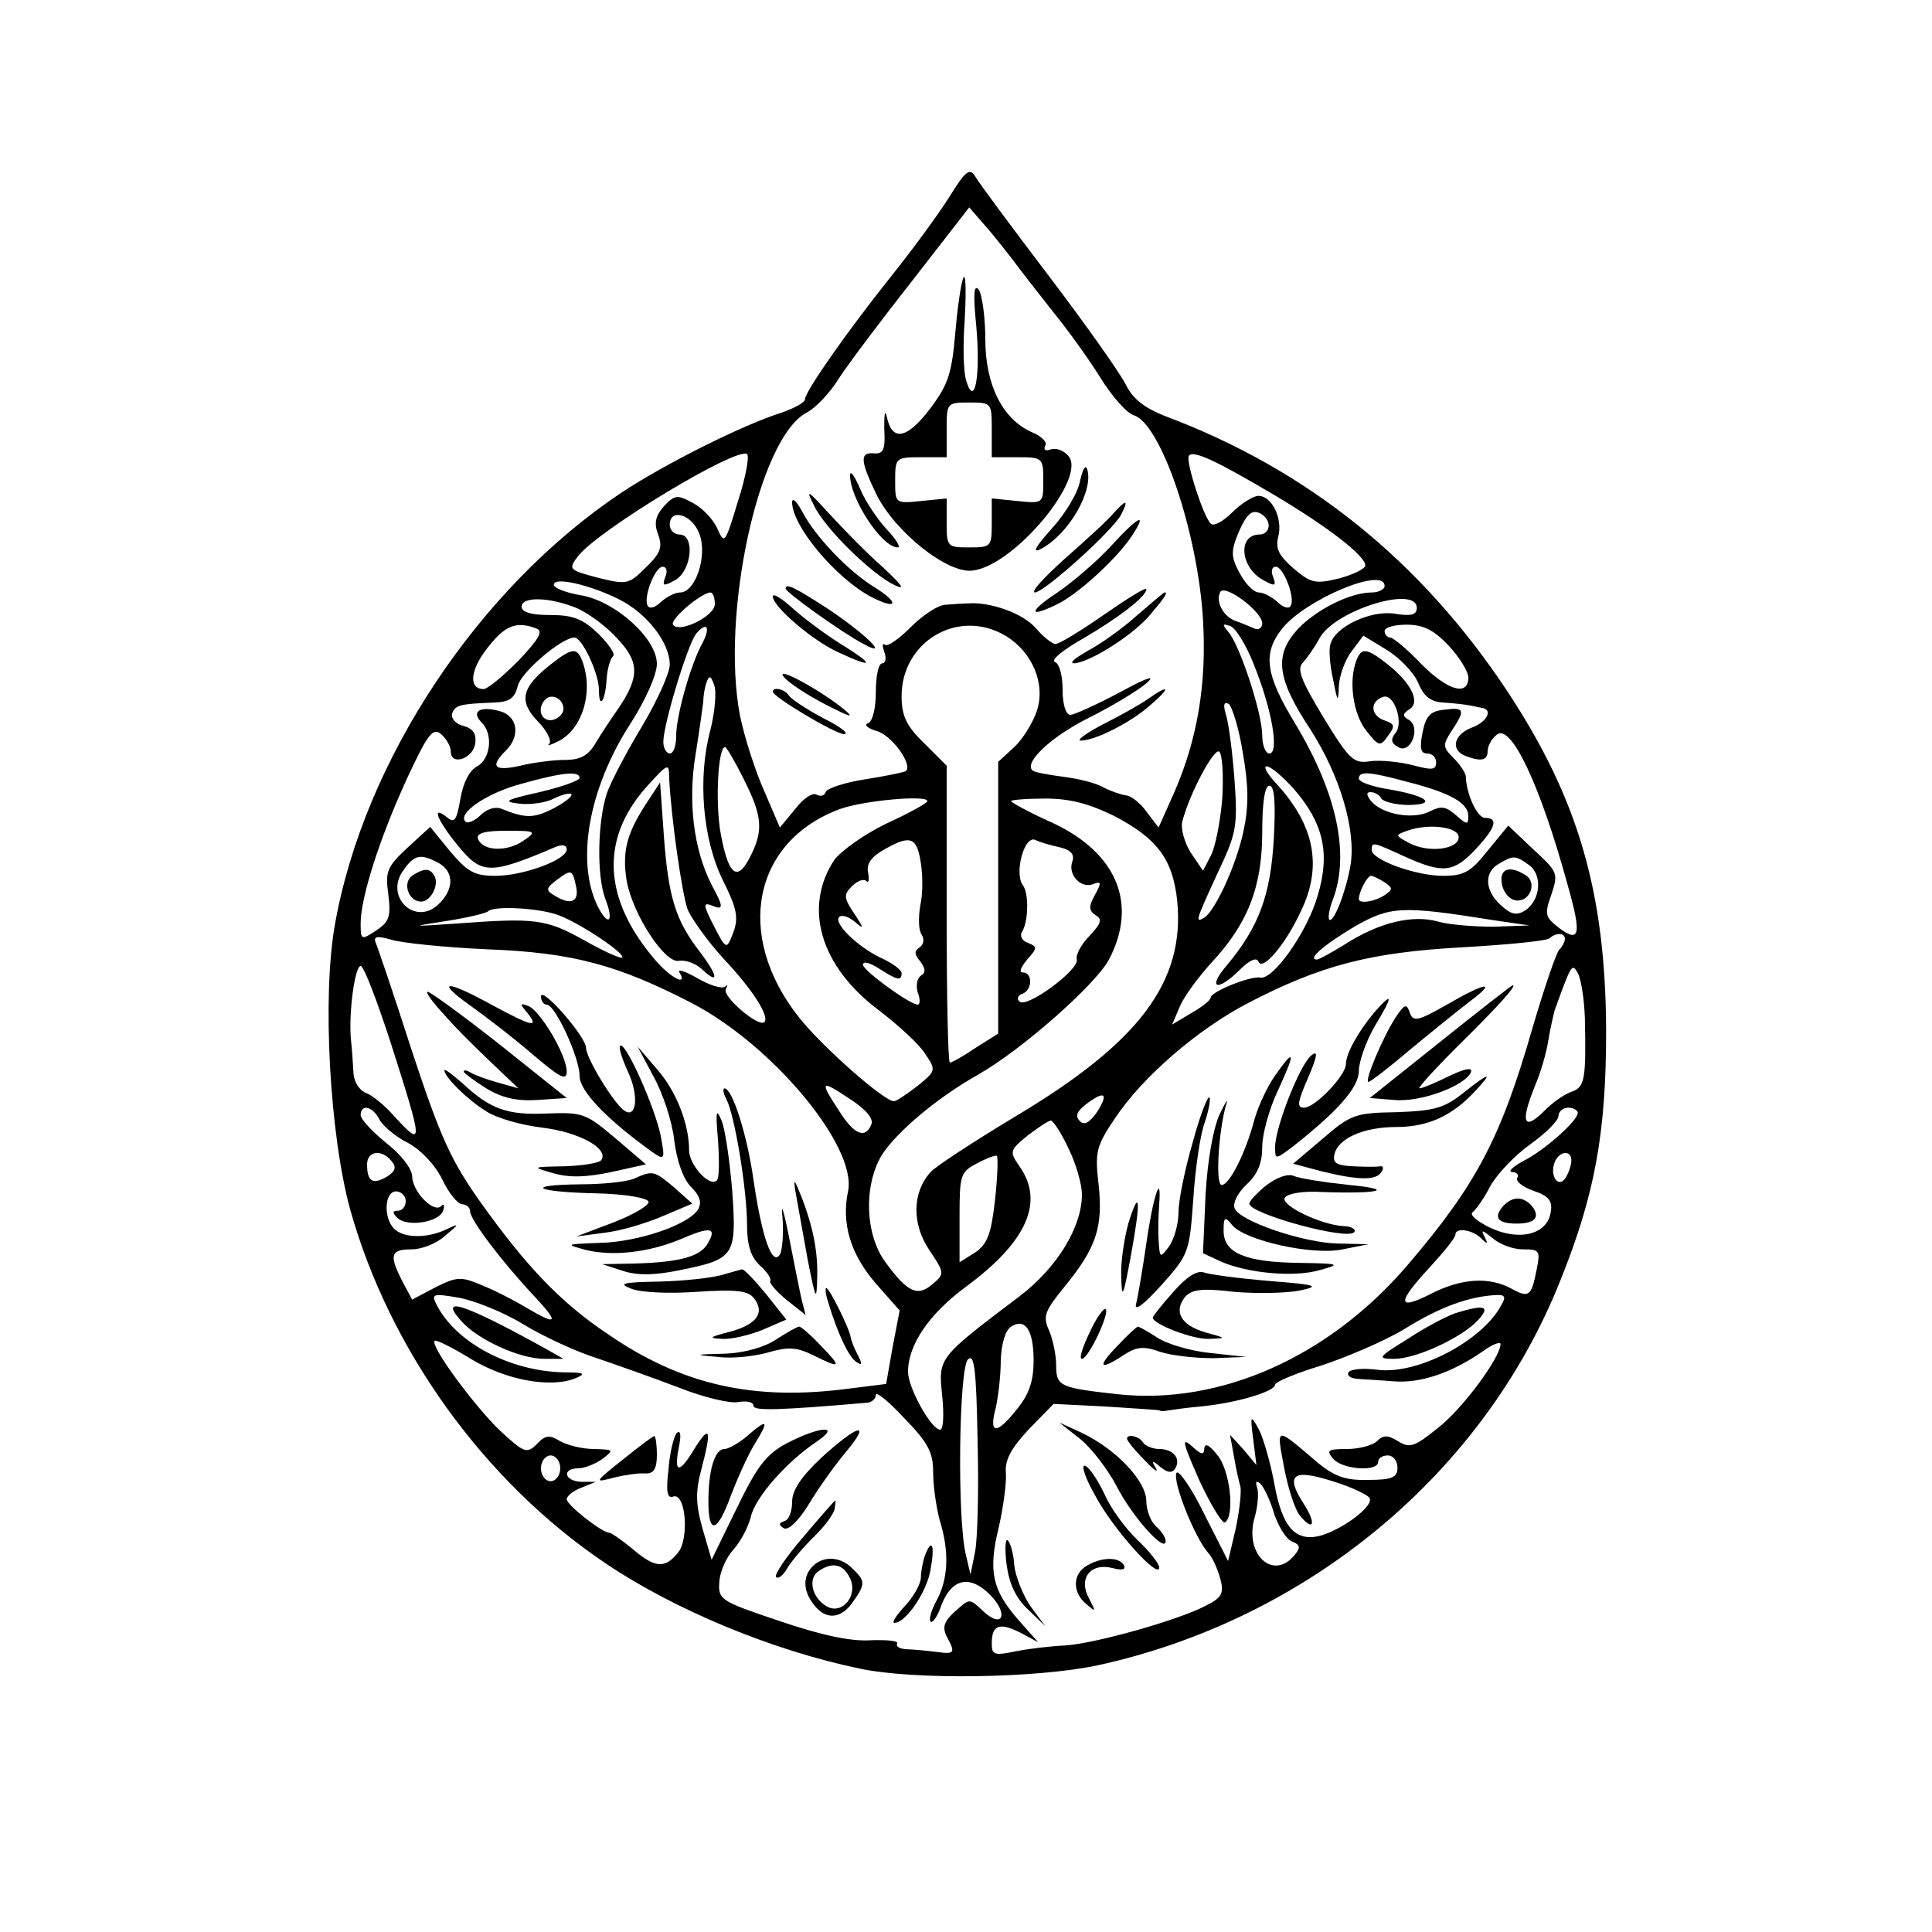 <?xml version="1.0" standalone="no"?>
<!DOCTYPE svg PUBLIC "-//W3C//DTD SVG 20010904//EN"
 "http://www.w3.org/TR/2001/REC-SVG-20010904/DTD/svg10.dtd">
<svg version="1.0" xmlns="http://www.w3.org/2000/svg"
 width="300pt" height="300pt" viewBox="0 0 300 300"
 preserveAspectRatio="xMidYMid meet">
<g transform="translate(0,300) scale(0.1,-0.1)"
fill="#000000" stroke="none">
<path d="M1474 2694 c-17 -27 -58 -83 -91 -124 -67 -84 -133 -178 -133 -190 0
-5 -17 -14 -37 -21 -58 -18 -182 -80 -248 -124 -222 -148 -400 -416 -445 -671
-20 -112 -8 -327 24 -443 61 -217 208 -422 397 -549 107 -72 259 -135 394
-163 85 -18 274 -15 369 5 326 71 600 298 719 598 54 134 71 230 71 388 -1
214 -43 359 -153 526 -135 204 -311 345 -532 428 -33 13 -50 27 -61 49 -9 18
-62 93 -119 168 -57 75 -109 145 -114 154 -9 15 -15 11 -41 -31z m96 -94 c14
-19 43 -56 65 -84 23 -28 56 -74 74 -103 18 -29 41 -55 52 -58 42 -14 99 -182
107 -317 6 -101 -9 -186 -44 -267 l-25 -56 -19 25 c-10 14 -25 25 -32 25 -7 1
-22 6 -34 12 -11 7 -40 14 -64 17 -23 3 -45 7 -47 10 -13 12 29 52 87 81 36
18 76 42 90 54 16 14 1 9 -41 -14 -36 -19 -71 -35 -77 -35 -7 0 -12 16 -12 39
0 22 -5 41 -12 43 -7 3 13 19 43 36 58 34 99 66 99 77 0 4 -29 -14 -65 -39
-36 -25 -70 -46 -76 -46 -5 0 -19 11 -31 25 -19 22 -70 41 -105 38 -7 0 -22
-1 -34 -2 -12 0 -36 -16 -55 -35 -18 -18 -36 -31 -40 -27 -4 3 -4 -2 -1 -11 4
-10 2 -18 -3 -18 -6 0 -10 -20 -10 -44 0 -26 -5 -46 -12 -49 -7 -2 -1 -8 13
-12 23 -6 56 -51 46 -62 -2 -2 -31 -8 -63 -13 -32 -5 -60 -14 -62 -20 -2 -6
-8 -7 -14 -4 -6 4 -21 -6 -33 -22 l-24 -29 -24 56 c-14 31 -31 84 -38 118 -30
157 29 430 103 470 14 7 37 31 51 54 15 23 67 92 115 153 l87 112 20 -23 c11
-12 31 -37 45 -55z m-424 -378 c-20 -66 -21 -68 -32 -43 -6 14 -23 32 -38 40
-24 13 -28 13 -45 -5 -13 -15 -16 -26 -9 -44 7 -19 4 -29 -19 -51 -27 -27 -30
-27 -75 -16 -45 12 -46 13 -30 34 33 41 245 169 262 158 4 -3 -2 -36 -14 -73z
m835 8 c82 -49 139 -93 139 -108 0 -5 -18 -14 -40 -20 -37 -9 -44 -8 -71 15
-23 20 -29 31 -24 50 7 28 -10 63 -31 63 -8 0 -27 -12 -41 -26 -14 -14 -29
-22 -33 -17 -12 12 -39 97 -34 105 6 10 42 -7 135 -62z m-11 -46 c0 -8 -6 -14
-14 -14 -35 0 -30 -52 6 -71 18 -10 20 -9 15 5 -4 9 -2 16 4 16 12 0 31 -49
23 -61 -3 -5 -12 -2 -20 6 -9 8 -22 15 -29 15 -8 0 -21 13 -30 30 -14 26 -14
34 -1 65 11 25 19 33 30 29 9 -3 16 -12 16 -20z m-884 -13 c13 -34 -6 -91 -30
-91 -8 0 -21 -7 -30 -15 -8 -8 -17 -11 -20 -6 -8 12 11 61 23 61 6 0 8 -7 4
-16 -5 -14 -3 -15 15 -5 26 14 32 71 7 71 -8 0 -15 7 -15 15 0 27 35 16 46
-14z m-124 -102 c43 -22 78 -67 78 -101 0 -13 -19 -55 -42 -94 -23 -38 -48
-85 -55 -104 -15 -43 -17 -129 -3 -166 13 -33 6 -44 -10 -15 -37 70 -17 186
50 289 23 36 40 75 40 91 0 40 -66 99 -120 107 -22 4 -40 11 -40 16 0 13 56 0
102 -23z m1188 21 c0 -5 -9 -10 -20 -10 -33 0 -85 -26 -114 -56 -38 -41 -34
-77 19 -157 46 -72 71 -156 62 -211 -7 -40 -26 -90 -33 -84 -2 3 0 17 6 32 26
70 6 164 -58 271 -47 77 -52 110 -21 149 36 45 159 97 159 66z m-190 -58 c0
-7 -6 -11 -12 -8 -7 3 -21 9 -30 12 -19 7 -31 31 -23 45 8 12 65 -31 65 -49z
m-850 30 c0 -19 -56 -46 -65 -32 -5 8 43 49 58 50 4 0 7 -8 7 -18z m-215 -6
c19 -8 48 -30 64 -48 34 -36 34 -59 2 -107 -10 -14 -26 -38 -35 -53 -12 -21
-24 -28 -49 -28 -17 0 -49 -4 -69 -9 -40 -9 -48 -2 -23 23 24 23 19 55 -10 62
-30 8 -44 -1 -27 -18 18 -18 14 -56 -7 -68 -12 -6 -22 -26 -26 -50 -6 -34 -9
-39 -21 -29 -25 20 -15 -5 17 -44 37 -45 49 -46 152 -2 10 4 17 3 17 -4 0 -16
-67 -41 -111 -41 -32 0 -43 6 -70 38 l-31 38 -36 -33 c-31 -29 -34 -36 -29
-72 4 -34 2 -42 -19 -56 -23 -15 -24 -15 -24 11 0 40 29 131 71 223 33 71 41
82 54 71 8 -7 15 -19 15 -27 0 -23 35 -11 38 13 2 15 -4 23 -19 27 -12 3 -19
12 -17 19 5 13 11 15 64 17 25 1 33 6 38 26 5 21 68 75 88 75 12 0 38 -56 38
-81 0 -32 10 -18 12 17 1 16 6 32 10 35 4 3 -6 18 -23 35 -24 23 -39 29 -75
29 -28 0 -44 4 -44 13 0 16 43 15 85 -2z m1305 0 c0 -11 -9 -13 -34 -9 -37 6
-93 -20 -100 -47 -3 -8 -1 -33 4 -55 7 -36 8 -37 9 -10 1 17 10 41 20 54 l18
24 36 -22 c20 -12 42 -35 49 -51 9 -22 20 -30 40 -31 16 -1 33 -3 38 -4 6 -1
15 -3 20 -4 19 -2 10 -22 -15 -31 -28 -11 -33 -35 -9 -44 24 -9 34 -7 34 8 0
7 6 19 14 25 22 19 68 -78 111 -236 21 -74 18 -88 -14 -64 -22 17 -23 21 -12
52 11 33 10 35 -28 70 l-39 37 -32 -39 c-26 -33 -37 -39 -69 -39 -43 0 -111
25 -111 40 0 13 1 13 51 -10 60 -27 76 -25 110 11 32 34 36 49 15 49 -12 0
-29 36 -30 65 -1 6 -9 18 -19 28 -17 17 -17 20 -3 42 22 33 20 37 -11 33 -22
-2 -29 -10 -34 -35 -5 -25 -3 -33 7 -33 8 0 14 -6 14 -14 0 -12 -7 -12 -37 -4
-20 5 -49 8 -65 6 -26 -4 -32 1 -73 68 -36 60 -42 76 -31 86 7 8 18 24 25 37
23 43 151 83 151 47z m-1367 -32 c11 -4 4 -16 -28 -50 -24 -24 -48 -44 -54
-44 -24 0 -21 30 6 64 27 35 45 42 76 30z m257 -24 c-18 -33 -40 -112 -40
-142 0 -16 -4 -28 -10 -28 -5 0 -10 8 -10 18 0 27 38 152 51 168 17 20 23 10
9 -16z m471 13 c42 -25 63 -75 49 -117 -6 -18 -22 -44 -35 -56 l-25 -23 0
-211 0 -211 -35 -22 c-19 -13 -37 -23 -40 -23 -3 0 -5 104 -5 230 l0 231 -35
35 c-28 27 -35 43 -35 73 0 85 88 137 161 94z m386 -45 c28 -69 40 -138 24
-138 -6 0 -11 13 -11 28 0 34 -34 138 -52 160 -11 13 -10 14 2 10 8 -2 25 -29
37 -60z m302 30 c17 -18 31 -41 31 -50 0 -30 -33 -20 -74 22 -21 22 -43 40
-47 40 -5 0 -9 5 -9 10 0 6 16 10 34 10 26 0 42 -8 65 -32z m-1146 -132 c-20
-74 -12 -170 20 -234 21 -42 24 -57 16 -79 -11 -29 -11 -29 -33 14 -14 28 -14
32 -1 27 19 -8 19 -3 0 32 -28 55 -37 129 -25 202 6 37 11 74 12 82 0 8 2 22
5 30 4 12 7 11 12 -4 4 -10 1 -42 -6 -70z m827 -36 c9 -51 9 -83 1 -120 -11
-53 -44 -124 -61 -135 -15 -9 -13 -4 21 70 29 61 31 72 26 143 -3 42 -9 88
-13 101 -5 16 -4 22 4 18 5 -4 16 -38 22 -77z m-775 -40 c29 -58 31 -80 9
-122 -20 -39 -34 -26 -46 44 -7 47 -3 128 8 128 2 0 15 -22 29 -50z m743 -29
c-3 -37 -11 -77 -18 -90 l-12 -23 -19 28 c-10 16 -16 38 -13 49 12 45 49 113
57 108 5 -3 7 -36 5 -72z m-859 32 c3 -62 20 -182 29 -206 7 -15 31 -49 55
-75 46 -49 72 -90 64 -99 -9 -9 -66 40 -60 51 3 6 3 8 -1 4 -5 -4 -24 2 -43
13 -19 11 -32 15 -28 9 14 -23 -15 -8 -39 21 -79 93 -84 185 -14 265 35 39 37
40 37 17z m970 -18 c46 -53 57 -100 37 -166 -16 -56 -69 -131 -89 -127 -15 3
-77 -22 -77 -31 0 -4 -14 -15 -30 -24 l-30 -18 12 28 c6 15 29 46 49 68 56 60
79 117 79 203 0 46 4 72 11 72 8 0 10 -25 7 -82 -5 -88 -23 -137 -73 -197 -31
-36 -15 -42 20 -7 15 15 26 20 29 13 6 -16 42 26 66 78 34 70 21 134 -38 198
-14 15 -21 27 -15 27 6 0 25 -16 42 -35z m-1109 17 c0 -4 -28 -14 -62 -22 -54
-12 -58 -15 -31 -18 18 -2 42 2 53 8 12 6 24 9 27 7 3 -3 -10 -13 -27 -22 -31
-16 -44 -16 -81 -1 -10 4 -23 0 -33 -10 -9 -9 -20 -13 -23 -10 -14 13 34 45
87 59 64 18 90 20 90 9z m1285 -6 c67 -17 95 -33 95 -53 0 -14 -2 -14 -19 1
-16 14 -23 15 -41 6 -25 -13 -73 -5 -91 16 -7 9 -8 14 -1 14 6 0 14 -4 17 -10
3 -5 23 -10 43 -10 46 1 26 15 -35 25 -24 4 -43 11 -43 16 0 12 16 11 75 -5z
m-745 -30 c0 -3 -29 -19 -64 -35 -35 -17 -71 -43 -81 -57 -48 -74 -21 -165 70
-233 30 -23 63 -53 72 -68 17 -25 16 -26 -12 -49 -17 -13 -33 -24 -37 -24 -15
0 -111 84 -148 131 -100 127 -71 273 65 323 37 13 135 22 135 12z m290 -23
c67 -35 91 -67 98 -132 12 -126 -59 -220 -252 -335 -63 -38 -123 -77 -131 -86
-29 -32 -29 -81 -2 -121 24 -36 24 -37 5 -53 -23 -20 -39 -13 -73 34 -32 43
-34 119 -6 166 22 35 85 89 151 126 68 39 181 139 202 178 45 86 13 165 -87
212 -36 16 -65 32 -65 34 0 2 24 4 53 4 39 0 68 -8 107 -27z m535 -33 c0 -19
-47 -25 -77 -9 -22 12 -22 12 -3 19 34 12 80 6 80 -10z m-1453 -6 c-25 -17
-63 -16 -70 4 -2 8 10 12 44 12 47 0 48 -1 26 -16z m618 -35 c3 -19 3 -48 -1
-65 -3 -18 -3 -38 2 -45 5 -8 3 -16 -3 -20 -9 -6 -8 -11 1 -22 8 -11 9 -17 1
-22 -6 -4 -8 -15 -5 -26 4 -10 4 -19 0 -19 -12 0 -85 53 -85 62 0 6 11 3 25
-6 28 -18 35 -20 35 -7 0 5 -15 16 -33 24 -37 18 -73 54 -64 63 4 4 14 1 24
-7 15 -13 15 -11 -1 13 -16 24 -16 29 -3 42 8 8 18 12 22 8 4 -4 5 2 3 13 -3
14 5 25 27 37 39 22 49 18 55 -23z m217 25 c16 -4 22 -11 18 -22 -7 -20 13
-42 32 -35 13 5 14 3 3 -17 -10 -18 -9 -24 1 -31 11 -6 9 -13 -9 -32 -13 -13
-22 -30 -20 -37 4 -16 -79 -77 -89 -65 -5 4 -2 10 5 12 15 6 16 33 0 33 -6 0
-3 8 7 20 16 18 16 20 1 26 -9 3 -13 11 -9 17 10 16 11 60 1 73 -13 18 2 76
19 70 8 -4 26 -9 40 -12z m-966 -24 c25 -14 24 -42 -1 -65 -36 -33 -83 13 -54
53 17 25 27 27 55 12z m1693 -3 c22 -16 18 -55 -6 -71 -13 -8 -22 -6 -37 8
-26 23 -27 52 -3 65 22 13 25 13 46 -2z m-1479 -36 c4 -22 -10 -27 -35 -11
-13 8 -12 11 5 24 23 17 24 16 30 -13z m1255 9 c13 -9 13 -11 0 -20 -15 -10
-40 -14 -40 -6 0 11 13 36 19 36 3 0 13 -5 21 -10z m-1283 -51 c33 -12 105
-60 99 -66 -2 -2 -29 10 -59 27 -59 33 -76 35 -197 26 -74 -5 -74 -5 -16 4 32
5 61 12 64 15 9 9 80 5 109 -6z m1453 -8 l55 -8 -55 -2 c-30 0 -70 3 -87 8
-39 11 -91 -1 -144 -35 -21 -13 -41 -24 -44 -24 -16 0 11 23 58 51 56 32 73
33 217 10z m-1565 -45 c134 -5 204 -24 320 -84 126 -66 255 -222 242 -291 -11
-51 4 -99 43 -144 l37 -42 -11 -57 -10 -57 -56 -7 c-149 -20 -261 5 -377 85
-73 49 -126 105 -196 203 -47 66 -63 102 -107 235 -28 87 -54 164 -57 170 -3
9 3 10 24 4 15 -5 82 -12 148 -15z m1675 16 c0 -4 -4 -12 -9 -17 -5 -6 -23
-59 -41 -120 -49 -171 -87 -244 -194 -369 -122 -143 -291 -218 -450 -201 -90
10 -96 12 -96 45 0 16 -5 40 -11 54 -10 22 -7 30 24 68 49 60 60 92 53 158 -6
51 -4 60 25 103 43 65 129 139 208 180 112 58 188 78 331 86 71 4 132 10 136
14 10 9 24 9 24 -1z m-1824 -159 c52 -163 52 -166 5 -115 -14 16 -34 32 -43
35 -10 4 -18 17 -19 29 -1 13 -2 37 -4 53 -4 41 6 115 15 115 5 0 25 -53 46
-117z m1855 36 c2 -94 0 -107 -20 -114 -10 -3 -31 -17 -45 -32 -31 -30 -35
-14 -12 42 8 19 17 49 20 68 3 19 8 40 10 48 26 72 27 74 36 58 5 -9 10 -40
11 -70z m-1108 -165 c-9 -23 -27 -16 -50 21 -31 47 -29 49 16 19 25 -16 38
-31 34 -40z m351 20 c-12 -17 -20 -22 -27 -15 -8 8 -5 15 9 26 29 22 36 18 18
-11z m-1115 -12 c5 -10 25 -27 45 -37 20 -11 42 -34 53 -57 10 -21 24 -38 31
-38 6 0 12 -5 12 -11 0 -13 50 -79 99 -131 40 -43 37 -47 -11 -19 -18 11 -49
27 -69 35 -33 14 -39 14 -73 -3 l-36 -19 -15 28 c-21 41 -19 50 14 50 16 0 39
9 52 21 23 19 23 20 2 10 -29 -14 -66 -14 -81 1 -17 17 -15 58 3 58 8 0 15 -7
15 -15 0 -8 -5 -15 -12 -15 -9 0 -9 -3 -1 -11 15 -15 65 -7 71 11 3 8 1 12 -3
7 -12 -11 -45 23 -45 47 -1 12 -17 33 -40 51 -21 17 -39 36 -40 43 0 18 18 15
29 -6z m1861 10 c0 -12 -51 -58 -85 -75 -16 -9 -24 -16 -17 -17 7 0 11 -4 8
-9 -3 -5 8 -14 25 -20 24 -8 30 -16 27 -33 -5 -35 -49 -46 -95 -24 -20 10 -32
20 -26 24 5 4 18 22 27 40 10 18 37 47 62 65 24 17 44 37 44 44 0 7 7 13 15
13 8 0 15 -4 15 -8z m-791 -55 c12 -24 21 -56 21 -72 0 -50 -38 -113 -97 -158
-127 -96 -126 -95 -120 -154 3 -29 2 -53 -3 -53 -14 0 -50 65 -50 90 0 42 33
90 90 132 95 70 122 132 83 187 -16 23 -15 25 13 48 16 12 32 23 36 23 3 0 16
-19 27 -43z m-1051 -20 c8 -9 6 -16 -7 -24 -22 -13 -31 -8 -31 19 0 21 23 24
38 5z m937 -61 c-6 -53 -12 -68 -31 -81 l-24 -15 0 69 c0 67 1 71 28 85 15 8
29 13 30 11 2 -2 1 -33 -3 -69z m895 62 c0 -7 -4 -19 -9 -27 -11 -17 -25 3
-17 24 7 18 26 20 26 3z m-141 -120 c11 -11 12 -10 6 2 -6 11 -3 10 12 -2 11
-10 32 -18 48 -18 26 0 27 -2 21 -32 -8 -41 -12 -44 -39 -29 -35 19 -78 16
-125 -8 -53 -27 -53 -14 -2 41 22 24 40 46 40 51 0 11 25 8 39 -5z m-1487
-134 c31 -19 83 -43 115 -53 32 -11 89 -31 128 -46 38 -15 80 -25 92 -22 13 2
23 0 23 -6 0 -8 39 -7 178 5 6 1 12 6 12 12 0 6 20 -10 44 -36 37 -38 45 -53
45 -84 0 -22 5 -55 10 -74 15 -48 14 -90 -4 -124 -9 -16 -13 -31 -10 -34 3 -3
11 8 17 26 16 41 44 47 75 16 29 -29 21 -54 -9 -27 -24 22 -21 22 -47 -1 -15
-14 -18 -23 -11 -37 14 -26 13 -28 -17 -24 -16 2 -36 4 -46 4 -10 1 -16 4 -14
9 3 4 -16 6 -41 5 -32 -2 -77 8 -142 30 -92 31 -95 33 -93 61 1 16 11 38 22
50 11 12 23 35 27 51 7 30 55 85 103 117 38 26 3 23 -47 -3 -32 -17 -46 -35
-78 -101 l-39 -80 -14 48 c-11 39 -11 58 -2 92 16 61 14 71 -9 35 -25 -42 -34
-42 -26 -1 4 19 3 28 -3 23 -5 -6 -11 -31 -13 -57 -4 -34 -2 -45 7 -42 20 8
26 -67 7 -88 -20 -24 -35 -23 -70 7 -17 14 -33 25 -36 25 -11 0 -66 43 -66 52
0 5 10 13 23 18 l22 9 -22 0 c-27 1 -31 21 -5 21 10 0 27 7 38 15 18 14 17 14
-14 15 -18 0 -41 6 -52 12 -16 10 -23 10 -36 -4 -16 -16 -20 -14 -57 20 -40
38 -110 133 -102 140 2 2 27 -10 56 -28 54 -33 124 -46 163 -30 17 7 13 9 -19
9 -83 2 -165 45 -196 103 -10 19 -8 20 33 13 23 -4 69 -22 100 -41z m1519 29
c-30 -56 -131 -108 -192 -100 -22 3 -42 1 -45 -4 -3 -5 3 -9 13 -10 10 -1 36
-2 58 -4 41 -3 89 13 138 47 15 11 27 15 27 11 0 -21 -60 -102 -98 -131 -36
-29 -43 -31 -61 -20 -16 10 -23 10 -33 0 -6 -6 -27 -12 -46 -12 -30 0 -33 -2
-22 -15 14 -17 70 -21 70 -5 0 6 7 10 15 10 8 0 15 -8 15 -19 0 -15 -8 -19
-45 -19 -35 -1 -52 5 -78 26 -68 58 -65 58 -53 -7 6 -32 17 -66 25 -75 21 -25
25 -12 6 18 -30 46 -18 56 44 36 30 -9 57 -22 58 -27 5 -13 -44 -49 -78 -58
-38 -9 -58 14 -70 80 -6 33 -17 71 -24 85 -13 24 -14 23 -9 -15 l5 -40 -20 24
-21 23 6 -33 c3 -19 8 -40 10 -47 2 -7 -1 -36 -7 -65 l-12 -51 -37 73 c-20 41
-40 69 -43 64 -7 -12 27 -98 48 -123 8 -8 16 -27 20 -42 6 -22 2 -29 -22 -41
-43 -23 -173 -59 -218 -62 -22 -1 -57 -5 -77 -9 -34 -7 -38 -6 -38 12 0 29 12
33 44 17 l28 -15 -31 35 c-40 46 -47 75 -30 144 7 31 12 68 11 83 -2 20 7 38
35 68 l39 40 80 -4 c43 -3 81 -5 84 -6 3 -2 10 -1 15 0 6 1 27 4 49 6 54 5
116 23 116 34 0 4 33 18 73 30 39 13 98 38 129 57 53 33 99 50 141 52 14 1 16
-3 8 -16z m-726 -86 c0 -31 -7 -52 -25 -74 -32 -41 -45 -41 -34 0 4 17 8 51 8
75 1 26 7 46 16 52 22 14 35 -5 35 -53z m-91 -297 l-7 -35 -7 30 c-14 55 -11
290 3 304 10 10 13 -16 15 -126 2 -76 0 -154 -4 -173z m-644 130 c0 -11 -7
-20 -15 -20 -8 0 -15 9 -15 20 0 11 7 20 15 20 8 0 15 -9 15 -20z m1109 -72
c7 -20 19 -39 28 -42 12 -5 13 -9 3 -21 -33 -40 -78 1 -62 58 5 17 7 39 4 47
-3 10 -1 12 6 5 5 -5 15 -26 21 -47z"/>
<path d="M1484 2490 c-6 -71 -11 -86 -40 -125 -36 -47 -59 -51 -67 -12 -3 12
-4 4 -4 -18 2 -32 -1 -40 -15 -39 -23 2 -23 -10 3 -64 29 -58 110 -123 149
-118 65 7 181 147 148 179 -7 8 -19 12 -27 9 -8 -3 -11 0 -8 6 4 5 -6 15 -21
21 -45 20 -72 73 -72 144 0 34 -5 69 -10 77 -8 10 -9 -7 -4 -57 7 -79 -3 -128
-16 -83 -4 14 -5 55 -2 93 2 37 2 67 -1 67 -3 0 -9 -36 -13 -80z m56 -157 l0
-43 40 0 c39 0 40 -1 40 -36 0 -36 0 -36 -40 -32 l-40 4 0 -38 c0 -37 -1 -38
-35 -38 -34 0 -35 1 -35 38 l0 38 -40 -4 c-40 -4 -40 -4 -40 32 0 35 1 36 40
36 l40 0 0 43 c0 41 0 42 35 42 35 0 35 -1 35 -42z"/>
<path d="M1677 2253 c-3 -18 -23 -51 -44 -74 -26 -29 -31 -39 -16 -31 43 23
82 91 71 124 -3 7 -7 -2 -11 -19z"/>
<path d="M1320 2263 c-1 -36 49 -113 74 -113 5 0 -2 12 -17 28 -14 15 -33 43
-41 62 -8 19 -15 30 -16 23z"/>
<path d="M1264 2215 c17 -36 91 -108 126 -124 17 -8 10 1 -20 29 -25 22 -62
60 -83 83 -34 37 -36 38 -23 12z"/>
<path d="M1230 2220 c0 -37 68 -118 123 -147 41 -21 44 -9 5 15 -42 26 -92 79
-112 117 -9 17 -16 23 -16 15z"/>
<path d="M1729 2203 c-8 -10 -42 -41 -75 -70 -32 -29 -54 -52 -47 -53 14 0
120 95 134 121 12 24 8 24 -12 2z"/>
<path d="M1726 2153 c-21 -23 -59 -56 -84 -73 -47 -31 -45 -41 4 -16 33 18 89
70 111 103 26 39 11 32 -31 -14z"/>
<path d="M1220 2086 c0 -6 90 -70 121 -86 42 -23 4 15 -56 55 -51 33 -65 40
-65 31z"/>
<path d="M1200 2074 c0 -16 62 -69 102 -87 56 -26 57 -20 2 14 -27 17 -61 43
-76 57 -16 14 -28 21 -28 16z"/>
<path d="M1765 2044 c-22 -20 -56 -44 -75 -54 -19 -11 -30 -19 -23 -20 22 0
87 40 116 72 24 28 32 39 25 38 -2 -1 -21 -17 -43 -36z"/>
<path d="M1217 1949 c7 -9 36 -28 65 -43 39 -20 46 -22 28 -7 -37 30 -107 68
-93 50z"/>
<path d="M1200 1926 c0 -8 97 -66 111 -66 8 1 -7 12 -33 25 -26 14 -49 29 -53
35 -6 10 -25 14 -25 6z"/>
<path d="M1783 1915 c-11 -8 -43 -26 -69 -39 -27 -14 -43 -26 -36 -26 22 0 76
27 107 54 33 28 32 35 -2 11z"/>
<path d="M856 1969 c-46 -36 -51 -57 -22 -88 15 -15 23 -31 19 -36 -5 -4 2 -2
14 4 38 19 55 78 37 125 -8 21 -16 20 -48 -5z m19 -70 c0 -7 -8 -15 -17 -17
-18 -3 -25 18 -11 32 10 10 28 1 28 -15z"/>
<path d="M2106 1974 c-12 -32 -5 -82 15 -108 20 -25 22 -26 34 -9 12 16 11 19
-7 25 -20 8 -21 29 0 36 17 5 32 -40 19 -56 -8 -10 -7 -16 4 -22 19 -12 36 30
17 42 -11 6 -10 10 1 17 17 11 2 41 -35 70 -32 25 -40 26 -48 5z"/>
<path d="M1002 1750 c-29 -45 -36 -73 -29 -117 9 -52 59 -129 81 -125 10 2 27
-4 37 -14 26 -24 24 -9 -5 29 -37 48 -48 84 -55 177 l-6 85 -23 -35z"/>
<path d="M641 1641 c-17 -11 -7 -41 13 -41 15 0 29 27 20 41 -7 11 -15 11 -33
0z"/>
<path d="M2332 1628 c2 -13 11 -24 21 -26 22 -4 35 27 16 39 -25 16 -41 10
-37 -13z"/>
<path d="M731 1438 c24 -17 68 -51 97 -76 41 -35 52 -41 52 -26 0 26 -42 96
-60 102 -13 5 -13 3 -1 -11 19 -24 7 -21 -56 13 -71 39 -88 38 -32 -2z"/>
<path d="M691 1423 c18 -21 52 -54 74 -75 l40 -38 -32 9 c-18 5 -37 12 -43 16
-5 3 -10 4 -10 1 0 -2 16 -14 35 -26 25 -15 47 -20 80 -18 l45 3 -104 83 c-57
45 -108 82 -112 82 -4 0 8 -17 27 -37z"/>
<path d="M840 1453 c0 -7 4 -13 9 -13 13 0 51 -82 51 -111 0 -23 42 -67 113
-118 19 -13 20 -12 13 25 -8 42 -55 148 -63 140 -3 -2 3 -20 12 -40 17 -36 14
-73 -5 -61 -16 10 -60 82 -60 98 0 17 -69 96 -70 80z"/>
<path d="M1015 1328 c14 -25 29 -70 32 -99 4 -32 14 -60 26 -72 14 -14 17 -24
11 -35 -15 -24 -94 -51 -154 -52 -52 -2 -53 -2 -20 -11 41 -10 96 -4 145 16
48 21 58 19 45 -4 -11 -22 -43 -31 -115 -33 l-50 -1 34 -11 c23 -7 50 -6 88 2
84 17 87 22 80 123 -4 47 -11 97 -17 110 -8 19 -9 13 -5 -32 2 -31 2 -59 -2
-62 -11 -11 -43 24 -43 47 0 41 -20 92 -50 126 l-30 35 25 -47z"/>
<path d="M690 1338 c0 -10 35 -45 64 -63 16 -11 55 -22 88 -26 57 -7 103 -32
92 -50 -3 -5 -29 -9 -57 -10 -52 -1 -52 -1 -17 -11 25 -7 51 -6 89 2 l54 12
-48 41 c-45 38 -50 40 -105 38 -63 -3 -89 7 -132 47 -16 14 -28 23 -28 20z"/>
<path d="M1128 1293 c13 -25 32 -141 32 -195 0 -32 6 -50 20 -63 11 -10 18
-20 16 -24 -2 -3 10 -17 26 -30 l29 -23 -6 23 c-3 13 -12 58 -20 99 -8 41 -13
55 -10 30 2 -25 0 -51 -4 -58 -12 -19 -28 27 -41 116 -10 71 -33 142 -45 142
-3 0 -2 -8 3 -17z"/>
<path d="M985 1170 c-11 -5 -49 -9 -84 -9 -89 -1 -70 -12 25 -14 44 -1 79 -7
81 -13 2 -5 -23 -20 -54 -32 l-58 -22 45 6 c25 3 65 15 90 26 l45 19 -28 25
c-31 26 -33 27 -62 14z"/>
<path d="M1236 1145 c3 -16 11 -61 18 -100 13 -66 14 -67 15 -26 1 41 -8 84
-30 136 -6 15 -7 12 -3 -10z"/>
<path d="M1120 1020 c-14 -4 -56 -9 -95 -10 -58 -1 -66 -3 -45 -11 14 -6 59
-8 101 -5 60 4 80 2 89 -9 19 -23 5 -42 -37 -53 -31 -8 -34 -10 -12 -11 15 -1
43 6 63 14 l37 16 -31 39 c-18 22 -35 40 -38 39 -4 -1 -18 -5 -32 -9z"/>
<path d="M1286 978 c14 -47 32 -86 44 -93 9 -6 9 -3 2 11 -6 11 -10 22 -11 27
-1 12 -33 77 -38 77 -2 0 -1 -10 3 -22z"/>
<path d="M1205 920 c-18 -12 -49 -21 -80 -22 -47 -1 -48 -2 -10 -5 22 -3 57 1
78 7 31 9 44 8 69 -4 44 -22 46 -20 13 14 -16 17 -31 30 -34 30 -3 0 -19 -9
-36 -20z"/>
<path d="M2245 1439 c-44 -25 -51 -26 -56 -11 -5 14 -8 13 -22 -8 -20 -31 -49
-100 -42 -100 3 0 34 24 68 53 34 28 76 62 92 74 41 31 20 27 -40 -8z"/>
<path d="M2236 1382 l-109 -87 38 -3 c41 -4 110 22 119 43 3 8 -9 6 -34 -6
-22 -11 -42 -19 -46 -19 -3 0 22 28 57 63 63 62 95 97 88 97 -2 0 -53 -40
-113 -88z"/>
<path d="M2134 1428 c-25 -30 -44 -64 -44 -80 0 -18 -48 -68 -65 -68 -12 0
-10 9 6 46 15 35 16 44 5 35 -18 -15 -56 -112 -56 -142 0 -20 0 -20 28 1 71
56 102 92 102 117 0 14 11 46 25 70 29 48 28 54 -1 21z"/>
<path d="M1980 1330 c-12 -17 -26 -47 -32 -68 -14 -53 -39 -102 -51 -102 -10
0 -5 83 7 125 4 11 -1 4 -10 -15 -10 -21 -19 -72 -22 -125 l-4 -91 28 -13 c41
-18 114 -25 154 -13 33 9 30 10 -32 11 -84 1 -118 15 -118 50 0 21 2 23 13 9
19 -24 125 -48 172 -38 l40 8 -47 1 c-54 1 -154 35 -161 55 -3 8 5 24 19 37
17 16 24 33 24 58 0 20 11 60 25 89 27 59 26 66 -5 22z"/>
<path d="M2271 1302 c-29 -23 -45 -27 -103 -29 -64 -1 -71 -4 -114 -41 l-46
-39 45 -12 c57 -14 84 -14 92 -1 4 6 3 10 -2 9 -4 -1 -23 -1 -41 0 -26 1 -33
5 -30 18 5 25 45 43 96 43 49 0 86 17 121 54 31 33 25 32 -18 -2z"/>
<path d="M1852 1226 c-12 -41 -22 -90 -22 -108 0 -19 -7 -43 -15 -54 -14 -18
-14 -18 -16 11 -1 17 0 41 1 55 4 54 -10 10 -20 -61 -6 -41 -13 -83 -16 -94
-3 -12 12 -1 39 29 43 48 44 51 50 135 3 47 11 101 18 119 6 18 9 35 7 38 -3
2 -15 -29 -26 -70z"/>
<path d="M1967 1160 c-15 -12 -27 -25 -27 -29 0 -16 154 -58 163 -44 3 4 -5 9
-16 9 -37 2 -99 33 -92 44 4 7 30 11 59 9 89 -3 114 4 41 11 -38 4 -77 10 -86
14 -9 4 -26 -2 -42 -14z"/>
<path d="M1752 1100 c-6 -22 -12 -59 -11 -82 1 -37 3 -33 15 32 16 87 14 108
-4 50z"/>
<path d="M1822 994 c-18 -20 -32 -38 -32 -40 0 -10 62 -34 87 -33 28 1 28 1
-5 10 -38 11 -50 32 -32 55 11 12 26 14 77 8 35 -3 80 -2 101 2 33 7 27 9 -48
15 -47 4 -92 10 -100 13 -11 4 -27 -6 -48 -30z"/>
<path d="M1692 931 c-11 -23 -17 -41 -12 -41 10 0 43 70 37 77 -3 3 -15 -14
-25 -36z"/>
<path d="M1735 910 c-32 -33 -28 -39 10 -14 20 13 31 14 56 5 18 -6 55 -10 83
-10 l51 2 -55 6 c-31 3 -68 14 -83 24 -14 9 -28 17 -30 17 -2 0 -16 -13 -32
-30z"/>
<path d="M2333 1126 c-14 -17 -7 -26 22 -26 29 0 37 10 24 27 -14 16 -31 16
-46 -1z"/>
<path d="M716 949 c25 -29 91 -59 129 -59 l30 0 -30 17 c-125 69 -165 82 -129
42z"/>
<path d="M1160 770 c-13 -11 -29 -20 -35 -20 -15 0 -25 -32 -25 -82 0 -52 14
-48 35 10 10 26 26 62 37 80 23 37 20 40 -12 12z"/>
<path d="M1276 737 c-32 -30 -46 -51 -46 -69 0 -15 -5 -28 -12 -30 -9 -3 -9
-6 -1 -11 7 -4 23 11 40 39 15 25 41 61 57 80 40 48 18 42 -38 -9z"/>
<path d="M974 739 c-53 -42 -53 -42 -19 -33 17 4 38 7 48 6 12 0 17 7 17 29 0
16 -2 29 -4 29 -2 0 -21 -14 -42 -31z"/>
<path d="M1247 613 c-26 -30 -45 -58 -42 -62 4 -3 11 3 17 13 6 11 25 33 42
50 17 16 31 36 32 43 1 7 2 13 1 13 -1 0 -24 -26 -50 -57z"/>
<path d="M1436 584 c-3 -9 -6 -24 -6 -33 0 -10 -11 -30 -25 -45 -13 -14 -21
-26 -16 -26 17 0 50 47 56 83 7 38 2 50 -9 21z"/>
<path d="M1262 568 c-16 -16 -15 -39 2 -60 18 -24 42 -22 60 4 20 28 20 33 0
52 -18 19 -45 21 -62 4z m57 -17 c15 -27 -11 -60 -36 -45 -23 14 -29 44 -11
55 21 14 37 10 47 -10z"/>
<path d="M2260 961 c-14 -5 -47 -22 -74 -40 -47 -29 -48 -31 -21 -31 34 0 105
33 130 60 20 22 11 25 -35 11z"/>
<path d="M1678 765 c18 -15 43 -48 56 -73 24 -47 76 -105 76 -85 0 6 -7 16
-15 23 -8 7 -15 25 -15 39 0 31 -46 80 -100 106 l-35 16 33 -26z"/>
<path d="M1750 766 c0 -3 12 -18 27 -33 14 -15 22 -21 18 -13 -8 13 -6 13 7 2
11 -9 18 -10 23 -2 9 15 -3 30 -25 30 -10 0 -22 5 -25 10 -6 10 -25 14 -25 6z"/>
<path d="M1862 702 c18 -39 36 -68 40 -66 16 10 8 82 -12 105 -12 15 -19 19
-20 10 0 -11 -5 -10 -20 4 -16 14 -13 4 12 -53z"/>
<path d="M1701 677 c27 -51 99 -131 99 -111 0 6 -15 25 -34 43 -19 18 -42 50
-51 71 -10 21 -23 41 -30 44 -7 2 0 -19 16 -47z"/>
<path d="M1563 571 c4 -30 14 -52 33 -70 l27 -26 -23 31 c-12 18 -23 46 -25
63 -1 18 -6 35 -10 39 -4 4 -5 -13 -2 -37z"/>
<path d="M1688 569 c-23 -13 -23 -42 -1 -60 15 -13 15 -12 4 9 -17 31 2 56 37
47 15 -4 21 -2 17 5 -8 13 -35 12 -57 -1z"/>
</g>
</svg>
